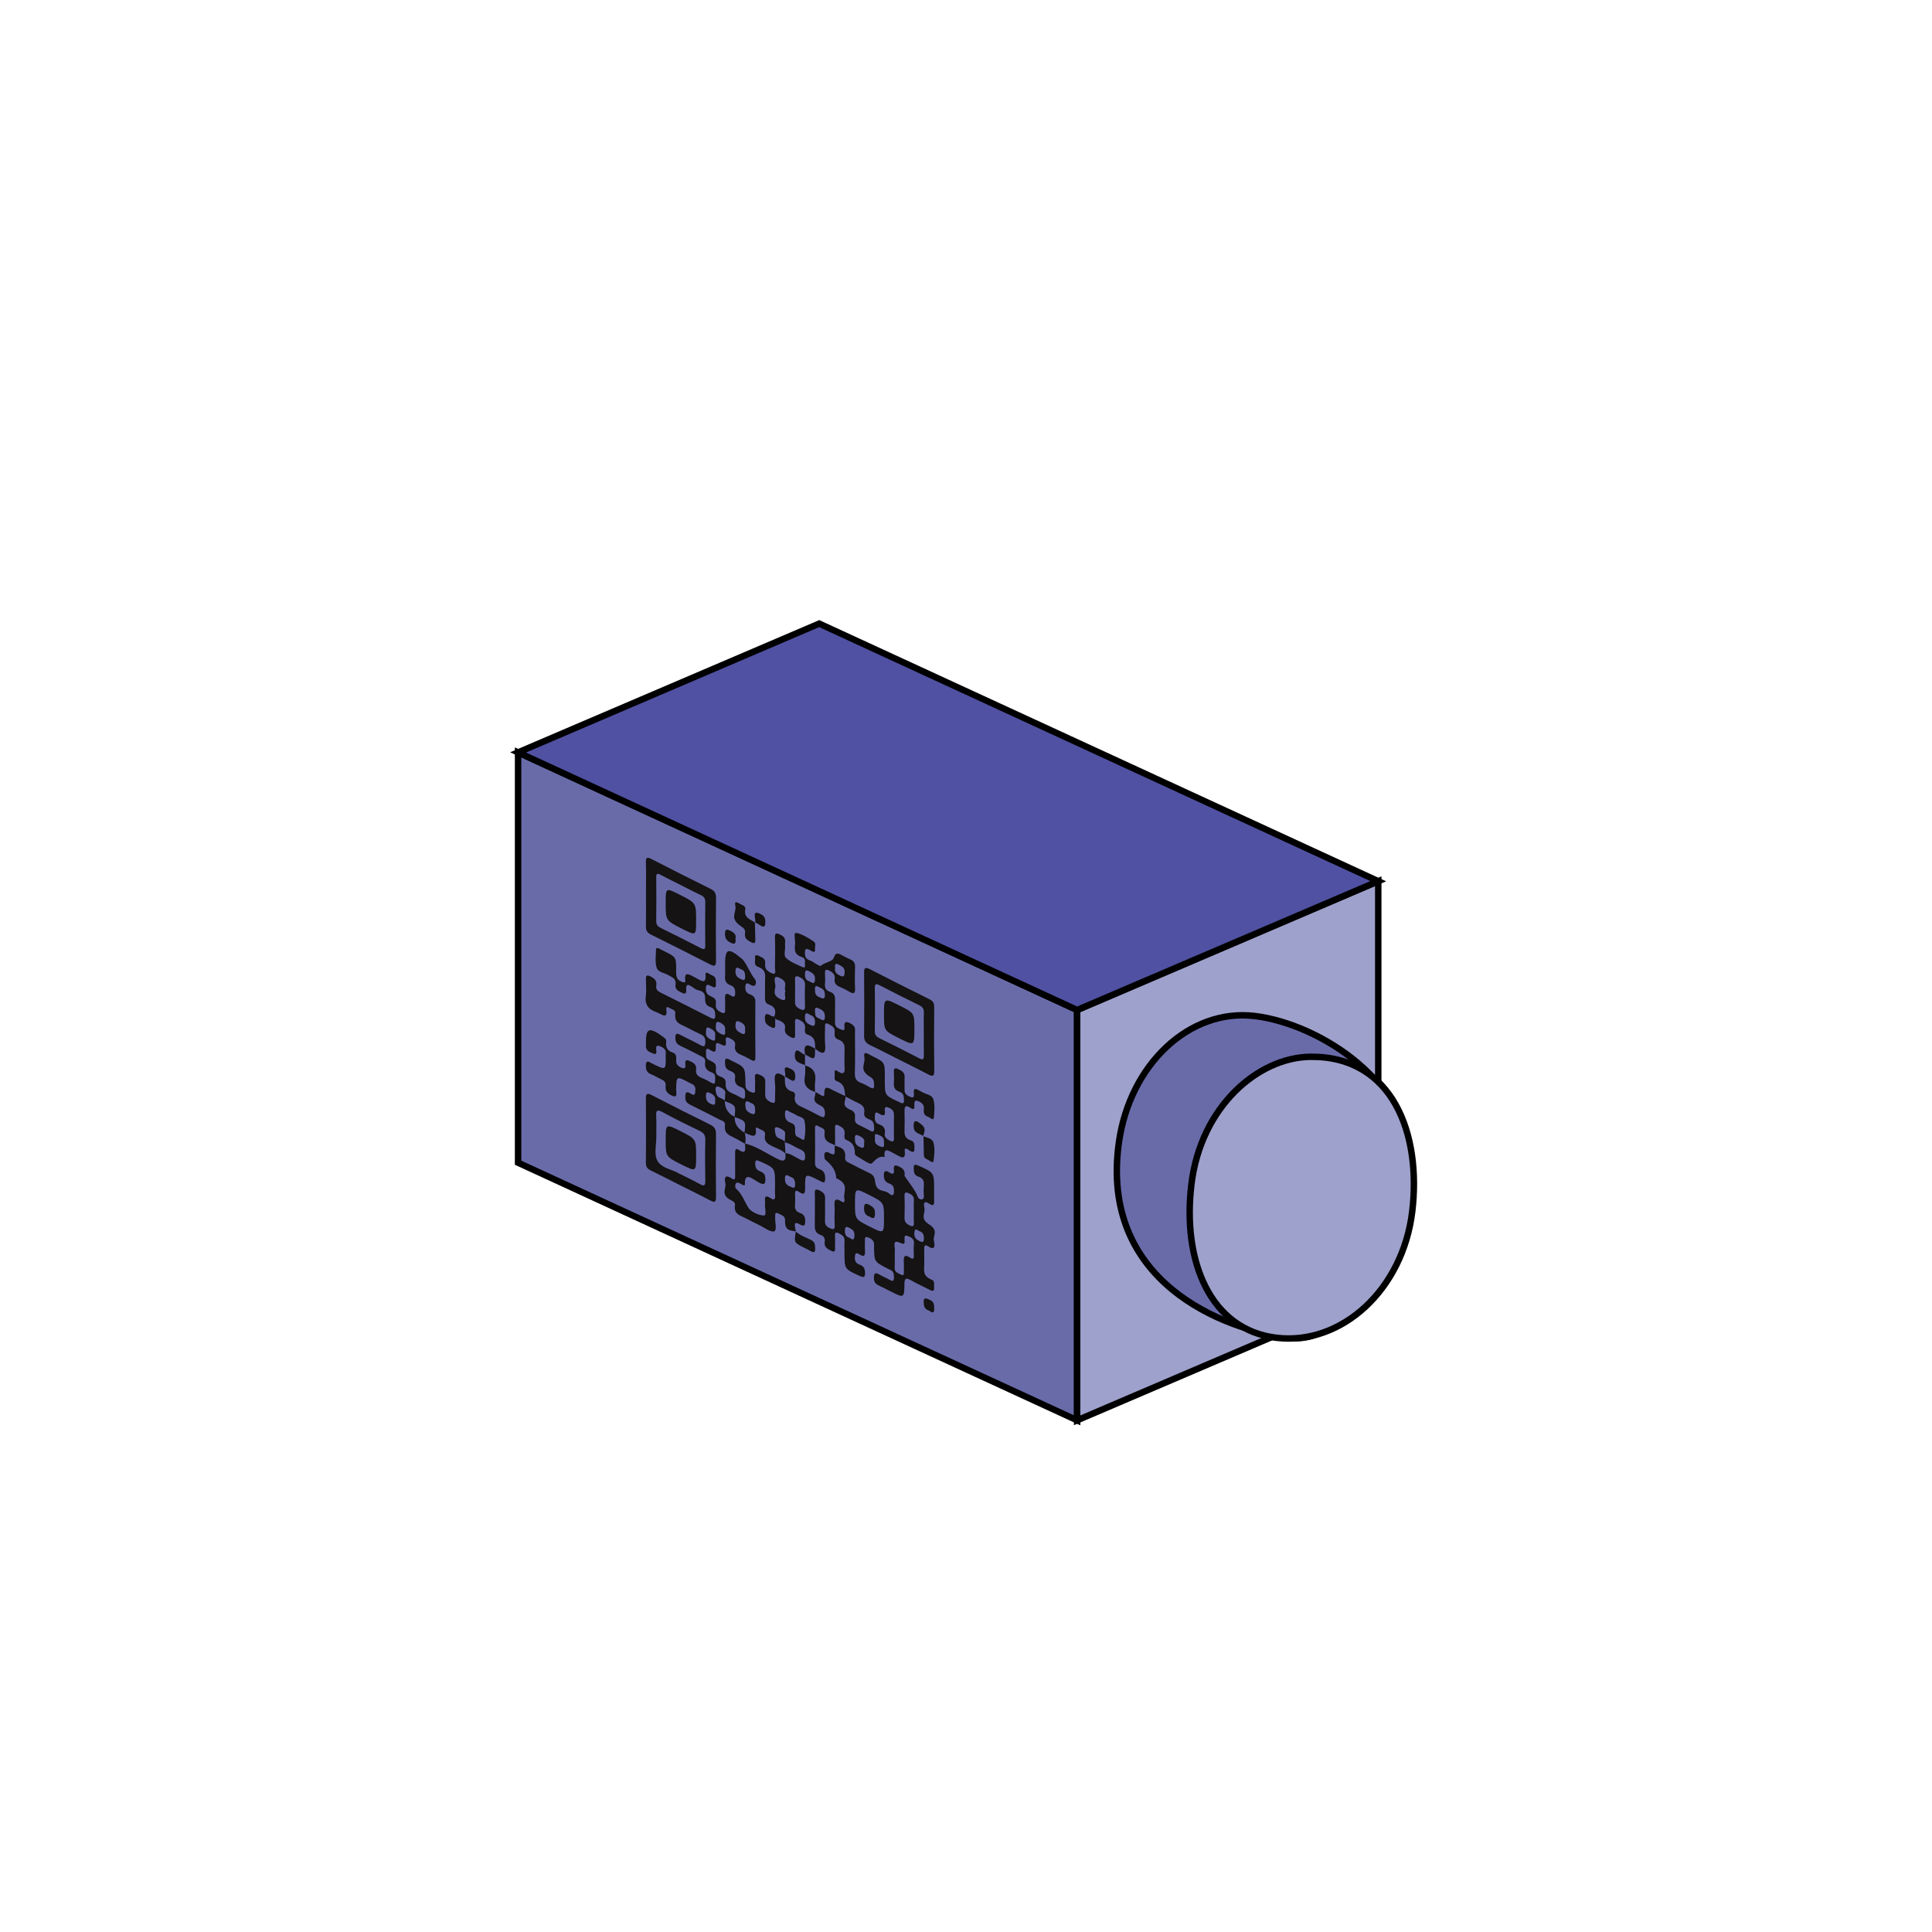 <?xml version="1.0" encoding="utf-8"?>
<!-- Generator: Adobe Illustrator 16.0.0, SVG Export Plug-In . SVG Version: 6.00 Build 0)  -->
<!DOCTYPE svg PUBLIC "-//W3C//DTD SVG 1.1//EN" "http://www.w3.org/Graphics/SVG/1.1/DTD/svg11.dtd">
<svg version="1.1" id="Layer_1" xmlns="http://www.w3.org/2000/svg" xmlns:xlink="http://www.w3.org/1999/xlink" x="0px" y="0px"
	 width="300px" height="300px" viewBox="0 0 300 300" enable-background="new 0 0 300 300" xml:space="preserve">
<polygon fill="#696BA9" stroke="#000000" stroke-miterlimit="10" points="167.254,220.545 80.447,180.545 80.447,116.833 
	167.254,156.834 "/>
<polygon fill="#9EA1CB" stroke="#000000" stroke-miterlimit="10" points="214.015,200.545 167.254,220.545 167.254,156.834 
	214.015,136.833 "/>
<polygon fill="#5051A2" stroke="#000000" stroke-miterlimit="10" points="214.015,136.833 167.254,156.834 80.447,116.833 
	127.208,96.833 "/>
<path fill="#696BA9" stroke="#000000" stroke-miterlimit="10" d="M218.17,180.545c-1.46,12.049-7.792,28.42-17.989,27.184
	c-10.197-1.234-29.511-8.684-26.432-30.385c1.705-12.017,10.911-20.814,21.108-19.578
	C205.056,159.002,219.63,168.497,218.17,180.545z"/>
<path fill="#9EA1CB" stroke="#000000" stroke-miterlimit="10" d="M219.288,188.152c-1.46,12.047-10.91,20.811-21.107,19.576
	c-10.197-1.236-14.638-11.803-13.177-23.85c1.46-12.048,10.342-19.688,18.465-19.78
	C216.271,163.954,220.748,176.104,219.288,188.152z"/>
<g>
	<path fill="#151313" d="M115.702,177.617c-0.6-0.338-1.201-0.723-1.798-1c-0.797-0.373-1.479-0.693-1.327-1.857
		c0.087-0.668-0.498-0.732-0.827-0.904c-1.468-0.762-2.939-1.5-4.408-2.227c-0.511-0.254-0.936-0.455-0.933-1.238
		c0.004-0.67,0.1-1.057,0.841-0.576c0.724,0.471,0.7-0.057,0.722-0.602c0.027-0.639-0.334-0.812-0.744-0.998
		c-0.087-0.039-0.173-0.086-0.26-0.131c-1.944-1.018-1.932-1.01-1.973,1.102c-0.01,0.521,0.29,1.406-0.699,0.924
		c-0.751-0.363-1.022-0.773-0.932-1.506c0.069-0.564-0.266-0.82-0.718-1.027c-0.517-0.238-1.041-0.562-1.554-0.77
		c-0.652-0.262-0.793-0.646-0.802-1.295c-0.009-0.672,0.181-0.867,0.806-0.453c0.084,0.055,0.172,0.09,0.259,0.131
		c2.058,1.006,2.064,1.008,2.008-1.238c-0.012-0.463,0.212-0.939-0.609-1.371c-0.678-0.355-0.958-0.291-0.848,0.506
		c0.118,0.852-0.367,0.564-0.876,0.34c-0.586-0.258-0.789-0.609-0.724-1.17c0.01-0.086,0.002-0.186,0.001-0.279
		c-0.047-2.367,0.509-2.559,2.684-0.959c0.291,0.215,0.508,0.402,0.46,0.74c-0.113,0.809,0.126,1.391,1.027,1.693
		c0.496,0.166,0.552,0.584,0.524,0.982c-0.039,0.549,0.001,0.982,0.726,1.326c0.612,0.287,0.758,0.068,0.691-0.516
		c-0.087-0.773,0.272-0.699,0.841-0.416c0.581,0.289,0.926,0.602,0.831,1.268c-0.092,0.654,0.22,1.01,0.825,1.258
		c0.515,0.209,1.039,0.482,1.555,0.779c0.605,0.35,0.581-0.088,0.574-0.523c-0.006-0.408,0.103-0.867-0.538-1.092
		c-0.784-0.273-1.139-0.76-1.009-1.578c0.097-0.604-0.32-0.781-0.725-0.982c-0.994-0.492-1.989-1.033-2.981-1.488
		c-0.632-0.291-0.931-0.582-0.925-1.369c0.003-0.758,0.332-0.652,0.877-0.361c0.994,0.529,1.991,0.969,2.981,1.525
		c0.645,0.363,0.789,0.189,0.8-0.467c0.012-0.721-0.265-0.988-0.84-1.246c-0.733-0.328-1.469-0.723-2.203-1.104
		c-0.805-0.416-1.812-0.58-1.623-2.082c0.067-0.537-0.485-0.605-0.792-0.795c-0.317-0.197-0.673-0.348-0.6,0.168
		c0.237,1.662-0.781,0.697-1.522,0.439c-1.332-0.461-1.859-1.23-1.656-2.605c0.101-0.68,0.021-1.482,0.017-2.23
		c-0.004-0.566-0.108-1.162,0.743-0.703c0.676,0.363,0.969,0.709,0.858,1.389c-0.098,0.6,0.201,0.867,0.734,1.131
		c2.55,1.262,5.1,2.551,7.65,3.857c0.506,0.258,0.8,0.346,0.773-0.35c-0.023-0.613-0.082-1.059-0.769-1.293
		c-0.626-0.215-0.827-0.625-0.805-1.281c0.047-1.4-0.986-1.189-1.504-1.49c-0.519-0.303-1.541-1.365-1.431,0.086
		c0.06,0.785-0.322,0.656-0.867,0.375c-0.498-0.256-0.88-0.521-0.792-1.146c0.141-1.016-0.559-1.158-1.148-1.516
		c-0.617-0.373-1.548-0.383-1.784-1.156c-0.292-0.959-0.1-1.882-0.093-2.81c0.002-0.271,0.206-0.273,0.449-0.151
		c0.259,0.131,0.518,0.259,0.778,0.389c1.896,0.947,1.923,0.961,1.893,3.022c-0.013,0.832-0.01,1.502,1.044,1.811
		c0.252,0.074,0.423,0.062,0.38-0.238c-0.229-1.582,0.704-0.891,1.512-0.49c0.789,0.391,1.771,1.256,1.632-0.42
		c-0.059-0.711,0.658-0.037,1.036,0.105c0.593,0.227,0.578,0.699,0.571,1.127c-0.006,0.402,0.096,0.936-0.512,0.65
		c-0.486-0.229-1.021-0.691-1.048,0.238c-0.029,1.025,0.569,1.092,1.093,1.381c0.519,0.285,0.493,0.699,0.46,1.043
		c-0.059,0.623,0.131,0.947,0.779,1.281c0.792,0.406,0.654-0.186,0.656-0.678c0.002-0.467,0.032-0.922-0.006-1.404
		c-0.057-0.727,0.129-1.029,0.848-0.543c0.578,0.393,0.727,0.186,0.727-0.416c-0.001-0.613-0.188-0.959-0.747-1.16
		c-0.729-0.264-0.875-0.764-0.829-1.42c0.041-0.582,0.009-1.209,0.009-1.816c0-2.411,0.417-2.708,2.582-0.885
		c0.722,0.606,1.208,2.167,2.065,3.209c0.239,0.289,0.277,1.486-0.769,0.807c-0.564-0.367-0.722-0.148-0.74,0.439
		c-0.02,0.691,0.319,0.939,0.8,1.125c0.549,0.215,0.767,0.545,0.762,1.162c-0.022,2.84-0.027,5.689,0.004,8.557
		c0.007,0.666-0.241,0.67-0.765,0.365c-0.473-0.273-0.953-0.525-1.425-0.719c-0.667-0.271-1.106-0.629-0.968-1.436
		c0.106-0.623-0.263-0.873-0.767-1.129c-0.488-0.248-0.762-0.242-0.673,0.363c0.236,1.607-1.031,0.139-1.422,0.391
		c-0.39,0.254,0.352,1.951-1.001,1.043c-0.518-0.348-0.701-0.172-0.646,0.391c0.044,0.449-0.151,0.936,0.579,1.234
		c0.085,0.035,0.173,0.092,0.26,0.133c1.2,0.555,0.446,1.283,0.773,1.908c0.362,0.689,1.5,0.32,1.434,1.543
		c-0.051,0.961,0.421,1.268,1.106,1.557c0.43,0.18,0.867,0.395,1.295,0.654c0.565,0.342,0.631,0.037,0.619-0.449
		c-0.011-0.475,0.076-0.953-0.619-1.191c-0.718-0.244-1.057-0.707-0.935-1.459c0.108-0.664-0.323-0.914-0.786-1.084
		c-0.663-0.244-0.759-0.65-0.783-1.289c-0.03-0.775,0.314-0.701,0.86-0.363c0.043,0.027,0.087,0.045,0.13,0.064
		c2.133,1.023,2.139,1.027,2.184,3.383c0.011,0.58-0.078,1.08,0.753,1.455c0.543,0.244,0.797,0.246,0.751-0.41
		c-0.04-0.578,0.041-1.107-0.019-1.689c-0.084-0.836,0.263-0.754,0.891-0.463c0.749,0.348,0.728,0.777,0.705,1.314
		c-0.017,0.41,0.003,0.842-0.005,1.26c-0.012,0.609-0.107,1.123,0.806,1.576c0.871,0.432,0.714-0.201,0.717-0.736
		c0.004-0.746,0.08-1.467-0.017-2.25c-0.179-1.455,0.226-1.883,1.552-0.939l-0.037-0.057c0.125,0.908-0.263,1.986,1.29,2.404
		c0.277,0.076,0.359,0.41,0.315,0.625c-0.254,1.244,0.59,1.508,1.372,1.879c0.771,0.367,1.542,0.756,2.312,1.168
		c0.562,0.301,0.98,0.504,0.962-0.357c-0.015-0.707-0.246-0.967-0.83-1.254c-1.4-0.688-0.504-1.355-0.679-2.033l-0.033,0.02
		c0.487,0.027,1.477,1.152,1.451,0.254c-0.044-1.475,0.718-0.857,1.501-0.467c0.596,0.301,1.191,0.562,1.785,0.84
		c0.116,0.711-0.768,1.484,0.758,2.111c1.385,0.568,0.172,1.617,1.064,2.219c0.127,0.084,0.258,0.139,0.387,0.205
		c0.474,0.24,0.948,0.467,1.42,0.721c0.454,0.242,0.842,0.467,0.819-0.275c-0.019-0.639-0.027-1.127-0.803-1.398
		c-0.408-0.141-0.836-0.41-0.74-0.988c0.165-0.99-0.43-1.303-1.139-1.627c-0.599-0.273-1.203-0.625-1.806-0.943
		c-0.134-0.924,0.011-1.898-1.363-2.373c-0.452-0.156-0.246-0.707-0.271-1.047c-0.023-0.307-0.09-0.834,0.363-0.531
		c1.512,1.006,1.126-0.34,1.151-1.176c0.016-0.598-0.015-1.223,0.008-1.814c0.028-0.766,0.104-1.49-1.001-1.891
		c-0.61-0.223-0.561-0.73-0.525-1.121c0.069-0.744-0.374-0.949-0.891-1.24c-0.699-0.393-0.612,0.133-0.61,0.598
		c0.003,0.842-0.072,1.652,0.018,2.525c0.151,1.484-0.333,1.707-1.573,0.656l0.023,0.037c-0.036-0.877,0.115-1.791-1.218-2.223
		c-0.461-0.15-0.393-0.617-0.359-0.891c0.083-0.717-0.227-1.039-0.881-1.383c-0.78-0.41-0.668,0.156-0.665,0.662
		c0.001,0.42,0.006,0.842-0.002,1.26c-0.009,0.52,0.18,1.219-0.701,0.742c-0.652-0.355-0.968-0.67-0.857-1.367
		c0.097-0.605-0.252-0.885-0.763-1.148c-0.301-0.156-0.698-0.092-0.918-0.676l0.02,0.023c0.231-0.74,0.331-1.443-0.884-1.891
		c-0.468-0.172-0.568-0.535-0.561-0.973c0.018-0.926-0.016-1.879,0.011-2.799c0.025-0.852,0.157-1.602-1.115-2.076
		c-0.681-0.256-0.38-0.859-0.437-1.289c-0.083-0.62,0.232-0.604,0.698-0.345c0.42,0.235,0.948,0.367,0.87,1.081
		c-0.079,0.727,0.136,1.135,0.907,1.506c0.944,0.451,0.599-0.422,0.609-0.871c0.036-1.525,0.049-3.063-0.001-4.629
		c-0.023-0.723,0.224-0.727,0.818-0.445c0.664,0.314,0.835,0.691,0.759,1.282c-0.017,0.129-0.013,0.274,0,0.42
		c0.061,0.672-0.273,1.535,0.154,1.926c0.759,0.691,1.691,1.009,2.55,1.416c0.545,0.262,0.345-0.354,0.374-0.67
		c0.028-0.32,0.021-0.729-0.427-0.87c-1.431-0.453-1.125-1.389-1.098-2.195c0.018-0.574-0.279-1.674,0.191-1.58
		c0.841,0.169,1.809,0.744,2.695,1.338c0.429,0.288,0.161,0.814,0.205,1.228c0.049,0.468-0.218,0.454-0.571,0.234
		c-0.635-0.396-1.046-0.528-0.995,0.415c0.055,1.034,0.686,0.95,1.114,1.213c0.47,0.291,1.201,0.824,1.38,0.666
		c0.613-0.551,1.773-0.59,1.99-1.239c0.303-0.903,0.694-0.693,1.388-0.324c0.39,0.206,0.78,0.42,1.168,0.585
		c0.553,0.236,0.763,0.572,0.745,1.177c-0.036,1.104-0.05,2.221,0.003,3.367c0.037,0.793-0.262,0.85-0.911,0.465
		c-0.473-0.281-0.951-0.521-1.425-0.719c-0.585-0.242-0.926-0.588-0.833-1.25c0.088-0.631-0.183-0.943-0.795-1.277
		c-0.756-0.412-0.719,0.059-0.701,0.611c0.017,0.477,0.039,0.959-0.005,1.398c-0.061,0.621,0.116,1.037,0.772,1.262
		c0.774,0.264,0.81,0.809,0.795,1.432c-0.027,1.061,0.009,2.154-0.014,3.217c-0.011,0.496,0.078,0.834,0.627,1.068
		c0.438,0.184,0.928,0.527,0.844-0.252c-0.091-0.852,0.217-0.934,0.951-0.545c0.881,0.467,0.673,0.998,0.676,1.514
		c0.014,2.064,0.051,4.141-0.016,6.16c-0.028,0.871,0.218,1.287,1.009,1.57c0.424,0.152,0.864,0.402,1.295,0.648
		c0.47,0.27,0.737,0.277,0.685-0.338c-0.039-0.482,0.058-0.861-0.618-1.268c-1.814-1.086-0.693-2.037-0.886-3.01
		c-0.241-1.219,0.658-0.482,1.199-0.219c1.97,0.961,1.97,0.973,1.97,3.133c0,0.232,0,0.467,0,0.701c0,2.285,0,2.277,2.149,3.27
		c0.446,0.205,0.855,0.486,0.824-0.271c-0.024-0.588-0.022-1.062-0.737-1.305c-0.729-0.248-0.885-0.736-0.833-1.398
		c0.042-0.535,0.033-1.105,0.001-1.68c-0.036-0.668,0.274-0.625,0.792-0.371c0.559,0.275,0.925,0.553,0.878,1.264
		c-0.036,0.539,0.008,1.125-0.011,1.676c-0.017,0.502-0.005,0.883,0.653,1.215c0.612,0.309,0.894,0.289,0.79-0.461
		c-0.104-0.754,0.236-0.795,0.824-0.426c0.128,0.08,0.261,0.117,0.387,0.201c0.623,0.412,1.579,0.428,1.806,1.143
		c0.305,0.959,0.15,1.912,0.102,2.816c-0.037,0.654-0.595,0.029-0.927-0.082c-0.383-0.127-0.671-0.391-0.652-0.914
		c0.02-0.529,0.144-1.033-0.717-1.449c-0.84-0.406-0.744,0.195-0.734,0.752c0.008,0.432-0.183,0.533-0.545,0.279
		c-1.01-0.705-1.014-0.035-0.988,0.748c0.028,0.854,0.029,1.697-0.001,2.521c-0.027,0.744-0.048,1.406,0.967,1.727
		c0.602,0.191,0.558,0.658,0.569,1.096c0.012,0.512,0.014,0.934-0.654,0.557c-0.312-0.176-0.939-0.746-0.85,0.012
		c0.193,1.625-0.761,0.822-1.533,0.447c-0.806-0.395-1.836-1.234-1.574,0.467c-0.996-0.195-1.418,0.457-2,0.998
		c-0.297,0.275-1.549-0.699-2.369-1.131c-0.098-0.051-0.279-0.285-0.277-0.357c0.037-1-0.226-1.738-1.347-2.17
		c-0.363-0.141-0.264-0.66-0.238-0.934c0.066-0.711-0.302-0.953-0.855-1.26c-0.687-0.381-0.639,0.074-0.632,0.562
		c0.012,0.848,0.008,1.688,0.01,2.529l0.028-0.016c-0.74-0.457-1.842-0.451-1.651-2.029c0.078-0.641-0.517-0.688-0.854-0.908
		c-0.387-0.252-0.648-0.303-0.642,0.246c0.023,1.828,0.02,3.645,0.004,5.455c-0.005,0.547,0.298,0.766,0.666,0.898
		c0.778,0.283,0.911,0.76,0.912,1.51c0.001,0.961-0.588,0.402-1.059,0.205c-0.042-0.018-0.085-0.043-0.13-0.064
		c-1.916-0.949-1.937-0.961-1.924,1.141c0.004,0.781-0.005,1.422-0.989,0.732c-0.451-0.314-0.601-0.139-0.58,0.342
		c0.025,0.57,0.033,1.137-0.002,1.678c-0.04,0.584,0.057,1.031,0.743,1.258c0.587,0.193,0.835,0.549,0.839,1.25
		c0.004,0.711-0.154,0.914-0.853,0.525c-1.197-0.67-0.64,0.52-0.62,1.127l0.021-0.01c-0.754-0.207-1.741-0.006-1.675-1.686
		c0.025-0.654-0.383-0.789-0.772-0.986c-0.398-0.199-0.816-0.441-0.765,0.232c0.003,0.049,0.002,0.094-0.001,0.139
		c-0.066,0.789,0.348,2.15-0.19,2.283c-0.558,0.139-1.562-0.633-2.371-1.023c-0.688-0.334-1.378-0.678-2.066-1.043
		c-0.787-0.418-1.849-0.559-1.613-2.061c0.052-0.33-0.271-0.549-0.546-0.682c-1.823-0.873-0.741-1.814-0.955-2.691
		c-0.214-0.873,0.013-1.379,0.968-0.73c0.618,0.42,0.555-0.098,0.554-0.52c-0.003-1.119,0.003-2.232-0.003-3.352
		c-0.002-0.445,0.003-0.92,0.57-0.549c1.251,0.818,0.985-0.227,0.963-0.992c1.603,0.354,3.236,1.447,4.848,2.289
		c1.109,0.58,1.599,0.537,1.41-0.789c0.727-0.023,1.501,0.602,2.252,0.963c0.581,0.279,0.832,0.27,0.83-0.432
		c0-0.67-0.267-0.916-0.77-1.125c-0.805-0.332-1.621-0.957-2.417-1.096c0.025-0.311,0.079-0.607,0.062-0.934
		c-0.015-0.293,0.176-0.637-0.254-0.926c-0.366-0.246-0.807-0.494-1.119-0.484c-0.334,0.01-0.188,0.596-0.13,0.949
		c0.176,1.059,1.086,0.658,1.47,1.373c0.037,0.592,0.073,1.184,0.109,1.773c-0.622-0.584-1.272-0.771-1.904-1.072
		c-0.803-0.385-1.483-0.725-1.274-1.834c0.081-0.426-0.23-0.652-0.562-0.779c-0.317-0.121-0.938-0.594-0.88-0.182
		c0.257,1.854-0.946,0.852-1.744,0.656c0.214-1.838,0.214-1.838-1.548-2.477c0.206-1.801,0.206-1.801-1.549-2.477
		c0.031-0.26,0.103-0.502,0.079-0.781c-0.029-0.338,0.218-0.701-0.278-1.055c-0.318-0.229-0.748-0.471-0.982-0.41
		c-0.332,0.086-0.214,0.68-0.108,1.09c0.217,0.848,0.936,0.58,1.322,1.137c0.013,1.107,0.453,1.975,1.545,2.477
		c-0.084,1.158,0.585,1.898,1.542,2.477C115.83,176.553,115.787,177.094,115.702,177.617z M120.348,183.996
		c0-2.617,0-2.607-2.256-3.617c-0.463-0.207-0.837-0.414-0.822,0.303c0.011,0.59,0.144,0.953,0.726,1.186
		c0.455,0.184,0.826,0.385,0.849,1.111c0.026,0.816-0.109,1.105-0.972,0.662c-0.899-0.461-2.283-1.832-2.205,0.248
		c0.015,0.385-0.499,0.014-0.776-0.137c-0.877-0.471-0.763,0.67-0.638,0.777c1.011,0.873,1.335,2.057,1.986,3.051
		c0.429,0.65,1.662,1.145,2.349,1.164c0.538,0.014,0.118-1.221,0.205-1.854c0.017-0.127,0.017-0.271,0-0.418
		c-0.079-0.701,0.167-0.891,0.792-0.463c0.656,0.451,0.827,0.209,0.77-0.471C120.312,185.008,120.348,184.508,120.348,183.996z
		 M138.807,174.92c0-0.557-0.018-1.125,0.004-1.672c0.022-0.529-0.07-0.895-0.69-1.195c-0.566-0.275-0.805-0.193-0.723,0.443
		c0.112,0.861-0.297,0.812-0.907,0.418c-0.671-0.432-0.622,0.07-0.649,0.545c-0.032,0.568,0.117,0.951,0.706,1.146
		c0.687,0.227,0.952,0.693,0.848,1.361c-0.094,0.6,0.217,0.852,0.74,1.135c0.627,0.34,0.703,0.049,0.678-0.504
		C138.787,176.027,138.805,175.479,138.807,174.92z M123.604,173.119c-0.294-0.148-0.514-0.287-0.724-0.359
		c-0.396-0.137-0.973-0.787-0.992,0.121c-0.016,0.775,0.188,1.223,0.932,1.479c0.801,0.275,0.623,0.82,0.638,1.307
		c0.01,0.334-0.011,0.701,0.438,0.883c0.358,0.143,0.951,0.719,1.023,0.262c0.135-0.838,0.205-1.791,0.001-2.766
		C124.784,173.393,124,173.451,123.604,173.119z M123.457,153.846c0,0.465,0.01,0.936-0.002,1.396
		c-0.014,0.561-0.095,1.018,0.74,1.428c0.756,0.373,0.827,0.055,0.806-0.6c-0.033-0.994-0.042-1.98,0.002-2.934
		c0.032-0.67-0.102-1.039-0.829-1.402c-0.708-0.354-0.753-0.02-0.722,0.572C123.479,152.83,123.457,153.334,123.457,153.846z
		 M121.978,153.932c-0.38-0.697,0.543-1.311-0.8-2.029c-1.293-0.693-0.817,0.555-0.773,1.146c0.046,0.619-0.643,1.377,0.763,2.08
		C122.523,155.805,121.598,154.236,121.978,153.932z M116.574,171.264c-0.56-0.379-0.88-0.398-0.839,0.354
		c0.03,0.564,0.121,0.895,0.709,1.201c0.592,0.309,0.841,0.268,0.814-0.43C117.237,171.84,117.196,171.434,116.574,171.264z
		 M129.675,150.314c-0.1,0.559,0.142,0.863,0.698,1.152c0.647,0.338,0.77,0.094,0.78-0.521c0.012-0.707-0.374-0.844-0.821-1.109
		C129.724,149.477,129.586,149.715,129.675,150.314z M115.682,159.916c0.117-0.617-0.174-0.938-0.772-1.234
		c-0.601-0.299-0.668-0.023-0.703,0.494c-0.046,0.695,0.27,0.941,0.828,1.242C115.646,160.744,115.767,160.514,115.682,159.916z
		 M134.173,177.49c0.158-0.482-0.113-0.789-0.676-1.076c-0.534-0.273-0.775-0.277-0.752,0.383c0.02,0.607,0.065,0.982,0.759,1.307
		C134.12,178.391,134.239,178.15,134.173,177.49z M135.862,176.633c-0.011,0.496-0.125,0.975,0.647,1.312
		c0.486,0.213,0.818,0.348,0.765-0.344c-0.038-0.514,0.1-0.977-0.663-1.295C136.151,176.115,135.735,175.869,135.862,176.633z
		 M125.75,152.412c0.515,0.332,0.785,0.34,0.804-0.316c0.022-0.742-0.313-0.953-0.857-1.254c-0.609-0.338-0.691-0.096-0.703,0.463
		C124.979,151.947,125.228,152.248,125.75,152.412z M127.328,153.363c-0.483-0.316-0.818-0.414-0.781,0.293
		c0.029,0.521,0.014,0.902,0.66,1.18c0.509,0.217,0.903,0.436,0.883-0.346C128.075,153.857,127.864,153.547,127.328,153.363z
		 M115.002,150.486c-0.5-0.328-0.8-0.352-0.797,0.32c0.002,0.604,0.181,0.904,0.741,1.184c0.512,0.256,0.791,0.316,0.764-0.357
		C115.687,151.07,115.636,150.664,115.002,150.486z M122.702,182.723c-0.487-0.305-0.816-0.43-0.815,0.266
		c0.001,0.654,0.168,0.982,0.787,1.25c0.458,0.197,0.805,0.404,0.794-0.301C123.46,183.293,123.324,182.896,122.702,182.723z
		 M127.186,158.139c0.508,0.301,0.929,0.525,0.904-0.281c-0.018-0.617-0.207-0.914-0.749-1.174
		c-0.463-0.221-0.848-0.439-0.791,0.301C126.588,157.484,126.516,157.938,127.186,158.139z M125.724,157.549
		c-0.554-0.393-0.73-0.225-0.731,0.387c-0.002,0.6,0.149,0.881,0.724,1.162c0.583,0.285,0.851,0.299,0.837-0.426
		C126.541,157.969,126.22,157.742,125.724,157.549z M112.586,160.008c0.081-0.545-0.108-0.871-0.694-1.186
		c-0.719-0.387-0.705,0.039-0.737,0.584c-0.042,0.682,0.306,0.854,0.787,1.127C112.584,160.896,112.658,160.574,112.586,160.008z
		 M111.041,160.861c0.13-0.635-0.233-0.902-0.792-1.197c-0.676-0.357-0.578,0.143-0.625,0.578c-0.074,0.689,0.271,0.92,0.817,1.215
		C111.115,161.82,111.076,161.377,111.041,160.861z M111.04,170.91c0.107-0.551-0.133-0.855-0.697-1.143
		c-0.571-0.291-0.736-0.166-0.723,0.438c0.013,0.578,0.151,0.896,0.731,1.195C110.942,171.701,111.114,171.527,111.04,170.91z"/>
	<path fill="#151313" d="M129.672,177.887c0.786,0.309,1.723,0.4,1.557,1.873c-0.061,0.537,0.395,0.693,0.729,0.863
		c0.994,0.506,1.987,1.031,2.981,1.496c0.617,0.291,0.852,0.559,0.95,1.379c0.208,1.742,1.446,1.168,2.17,1.834
		c0.489,0.449,0.771,0.271,0.761-0.365c-0.009-0.555-0.069-0.947-0.692-1.17c-0.546-0.193-0.876-0.494-0.887-1.246
		c-0.013-0.775,0.256-0.883,0.905-0.463c0.518,0.336,0.723,0.16,0.656-0.398c-0.097-0.789,0.183-0.875,0.862-0.521
		c0.623,0.322,0.885,0.664,0.8,1.291c-0.007,0.043-0.019,0.105,0.003,0.139c0.709,1.098,1.587,2.062,2.094,3.336
		c0.141,0.352,0.989,0.604,0.895-0.328c-0.055-0.535-0.047-1.055-0.001-1.541c0.062-0.67-0.126-1.125-0.836-1.355
		c-0.715-0.232-0.71-0.723-0.737-1.305c-0.032-0.674,0.24-0.623,0.76-0.393c2.406,1.066,2.404,1.047,2.404,3.693
		c0,0.561-0.023,1.111,0.008,1.686c0.033,0.627-0.083,0.99-0.762,0.518c-0.811-0.562-0.913-0.033-0.754,0.617
		c0.208,0.857-0.751,1.652,0.698,2.576c1.59,1.012,0.594,1.73,0.777,2.549c0.158,0.707,0.225,1.607-0.868,0.885
		c-0.529-0.352-0.656-0.096-0.637,0.43c0.028,0.807,0,1.588,0.009,2.389c0.009,0.869-0.326,1.77,1.155,2.354
		c0.556,0.217,0.321,0.787,0.371,1.184c0.07,0.576-0.167,0.662-0.667,0.398c-0.994-0.525-1.99-0.963-2.981-1.523
		c-0.743-0.422-0.942-0.232-0.952,0.551c-0.027,2.279-0.061,2.262-2.181,1.191c-0.562-0.283-1.125-0.59-1.686-0.842
		c-0.554-0.25-0.878-0.51-0.878-1.258c0.001-0.754,0.247-0.873,0.911-0.473c0.515,0.307,1.039,0.502,1.554,0.801
		c0.525,0.307,0.66,0.127,0.651-0.406s-0.043-0.967-0.683-1.197c-0.126-0.045-0.258-0.127-0.387-0.193
		c-1.983-1.031-1.983-1.031-2.022-3.25c-0.01-0.547,0.145-1.031-0.72-1.467c-0.891-0.449-0.678,0.262-0.694,0.771
		c-0.013,0.367-0.028,0.736,0.003,1.123c0.06,0.734-0.048,1.193-0.869,0.656c-0.614-0.404-0.675-0.049-0.698,0.484
		c-0.029,0.648,0.246,0.939,0.764,1.125c0.628,0.227,0.807,0.621,0.818,1.289c0.012,0.701-0.235,0.723-0.828,0.453
		c-2.366-1.074-2.364-1.051-2.364-3.607c0-0.607-0.028-1.23,0.005-1.82c0.037-0.656-0.318-0.895-0.809-1.156
		c-0.496-0.266-0.709-0.199-0.673,0.377c0.032,0.527,0.02,1.039,0.001,1.541c-0.016,0.459,0.202,1.162-0.608,0.764
		c-0.656-0.324-1.113-0.625-0.985-1.451c0.063-0.408-0.107-0.834-0.559-0.982c-1.007-0.33-0.998-0.982-0.983-1.744
		c0.028-1.434-0.002-2.898,0.014-4.34c0.006-0.555-0.22-1.322,0.748-0.848c1.023,0.502,0.822,1.084,0.826,1.709
		c0.008,0.986,0.026,1.979-0.007,2.941c-0.02,0.564,0.098,0.877,0.7,1.174c0.612,0.301,0.854,0.242,0.812-0.467
		c-0.048-0.814-0.025-1.604-0.007-2.387c0.019-0.842-0.371-2.205,1.145-1.217c0.317,0.207,0.449-0.092,0.37-0.41
		c-0.274-1.088,0.904-2.293-1.273-3.25c-0.032-1.244-0.746-2.096-1.729-2.908c-0.08-0.066-0.473-1.682,0.729-0.988
		c1.277,0.74,0.49-0.869,0.85-1.18L129.672,177.887z M135.012,190.447c2.253,1.135,2.253,1.135,2.253-1.197
		c0-2.535,0-2.535-2.319-3.705c-2.185-1.102-2.185-1.102-2.185,1.297C132.762,189.311,132.762,189.311,135.012,190.447z
		 M138.934,194.895c0,0.652,0.02,1.318-0.005,1.961c-0.027,0.664,0.403,0.766,0.782,0.979c0.392,0.217,0.677,0.297,0.646-0.258
		c-0.027-0.48,0.016-0.928-0.009-1.408c-0.042-0.816-0.079-1.596,1.017-0.852c0.507,0.344,0.549,0.006,0.539-0.418
		c-0.015-0.566-0.06-1.158,0.009-1.674c0.116-0.863-0.419-1.078-0.953-1.295c-1.017-0.414-0.065,1.359-0.781,1.193
		c-0.626-0.143-1.457-0.824-1.256,0.504C138.989,194.068,138.932,194.473,138.934,194.895z M141.899,188.162
		c0-0.555-0.028-1.127,0.008-1.662c0.038-0.555-0.105-0.887-0.698-1.166c-0.522-0.244-0.783-0.275-0.757,0.385
		c0.044,1.131,0.033,2.238,0.004,3.334c-0.016,0.568,0.139,0.898,0.717,1.191c0.546,0.277,0.779,0.229,0.735-0.41
		C141.868,189.26,141.899,188.717,141.899,188.162z M131.981,192.236c0.564,0.451,0.678,0.166,0.696-0.4
		c0.019-0.627-0.233-0.883-0.76-1.164c-0.581-0.311-0.711-0.135-0.72,0.443C131.186,191.734,131.381,192.062,131.981,192.236z
		 M142.683,191.139c-0.55-0.438-0.689-0.189-0.707,0.385c-0.018,0.621,0.227,0.887,0.757,1.168c0.557,0.295,0.733,0.189,0.732-0.418
		C143.465,191.66,143.289,191.322,142.683,191.139z"/>
	<path fill="#151313" d="M100.309,138.802c0-1.633,0.033-3.25-0.015-4.904c-0.021-0.745,0.177-0.865,0.865-0.51
		c3.019,1.562,6.038,3.082,9.057,4.57c0.71,0.35,0.98,0.676,0.97,1.496c-0.041,3.244-0.032,6.514-0.005,9.793
		c0.006,0.729-0.208,0.873-0.889,0.521c-3.062-1.575-6.125-3.118-9.186-4.633c-0.634-0.314-0.818-0.655-0.806-1.303
		C100.33,142.169,100.309,140.48,100.309,138.802z M105.803,137.478c-1.079-0.544-2.159-1.066-3.239-1.643
		c-0.503-0.269-0.67-0.172-0.665,0.379c0.023,2.253,0.027,4.497-0.001,6.725c-0.008,0.602,0.156,0.885,0.728,1.164
		c2.072,1.012,4.146,2.064,6.219,3.133c0.5,0.258,0.674,0.166,0.669-0.383c-0.021-2.252-0.026-4.498,0.003-6.724
		c0.008-0.609-0.167-0.898-0.733-1.159C107.791,138.512,106.797,137.979,105.803,137.478z"/>
	<path fill="#151313" d="M105.763,184.115c-1.553-0.783-3.105-1.592-4.657-2.336c-0.61-0.291-0.816-0.586-0.811-1.266
		c0.03-3.297,0.028-6.609,0.001-9.936c-0.005-0.705,0.153-0.912,0.86-0.547c3.02,1.561,6.039,3.082,9.057,4.568
		c0.725,0.357,0.978,0.717,0.968,1.518c-0.034,3.248-0.032,6.514,0,9.795c0.007,0.748-0.22,0.857-0.89,0.5
		C108.783,185.609,107.273,184.877,105.763,184.115z M105.36,182.182c1.24,0.625,2.279,1.1,3.312,1.686
		c0.712,0.406,0.859,0.184,0.847-0.527c-0.04-2.121-0.05-4.23,0.003-6.305c0.021-0.816-0.254-1.129-0.957-1.467
		c-1.9-0.912-3.802-1.85-5.7-2.885c-0.848-0.461-1.019-0.227-0.972,0.621c0.062,1.102,0.004,2.152,0.018,3.23
		c0.015,1.26-0.396,2.736,0.19,3.74C102.786,181.447,104.374,181.566,105.36,182.182z"/>
	<path fill="#151313" d="M139.669,164.572c-1.509-0.76-3.021-1.557-4.527-2.268c-0.729-0.346-0.975-0.721-0.967-1.52
		c0.035-3.248,0.032-6.514,0.001-9.795c-0.007-0.748,0.226-0.84,0.892-0.496c3.061,1.574,6.125,3.117,9.186,4.633
		c0.612,0.303,0.814,0.592,0.807,1.268c-0.027,3.297-0.037,6.604,0.006,9.938c0.012,0.869-0.32,0.834-0.998,0.473
		C142.604,166.023,141.136,165.312,139.669,164.572z M143.449,160.557c0-1.076-0.031-2.166,0.011-3.217
		c0.025-0.631-0.122-0.963-0.775-1.277c-2.029-0.979-4.059-2.016-6.089-3.064c-0.535-0.277-0.767-0.271-0.756,0.383
		c0.035,2.258,0.034,4.5,0,6.727c-0.01,0.664,0.274,0.885,0.78,1.137c2.03,1.004,4.061,2.008,6.089,3.078
		c0.69,0.365,0.765,0.072,0.748-0.539C143.425,162.693,143.449,161.631,143.449,160.557z"/>
	<path fill="#151313" d="M117.22,143.246c0.021,0.797,0.048,1.596,0.063,2.39c0.009,0.515,0.087,1.07-0.676,0.659
		c-0.597-0.322-1.036-0.604-0.914-1.35c0.108-0.665-0.271-0.851-0.802-1.241c-1.641-1.208-0.477-2.038-0.707-3.065
		c-0.236-1.049,0.607-0.283,1.044-0.13c0.281,0.1,0.569,0.357,0.504,0.687c-0.269,1.363,0.838,1.537,1.512,2.089L117.22,143.246z"/>
	<path fill="#151313" d="M126.588,169.562c-1.164-0.363-1.887-0.986-1.61-2.389c0.104-0.527,0.041-1.174,0.053-1.766l-0.031,0.021
		c1.354,0.379,1.762,1.254,1.574,2.527c-0.074,0.496-0.017,1.082-0.018,1.625L126.588,169.562z"/>
	<path fill="#151313" d="M143.366,176.414c0.562,0.285,1.422,0.314,1.597,1.061c0.237,1.016,0.123,2.008-0.026,2.879
		c-0.058,0.332-0.696-0.221-1.069-0.383c-0.459-0.199-0.412-0.561-0.418-0.889c-0.016-0.895-0.033-1.789-0.049-2.684
		L143.366,176.414z"/>
	<path fill="#151313" d="M123.558,191.234c0.758,0.641,1.539,0.906,2.304,1.268c0.742,0.35,0.681,0.777,0.714,1.336
		c0.037,0.652-0.199,0.736-0.746,0.402c-0.3-0.182-0.604-0.311-0.907-0.463c-1.635-0.824-1.635-0.824-1.346-2.553
		C123.579,191.223,123.558,191.234,123.558,191.234z"/>
	<path fill="#151313" d="M114.204,145.745c0.085,0.74-0.068,0.978-0.743,0.639c-0.687-0.346-0.886-0.688-0.886-1.418
		c0-0.716,0.276-0.717,0.854-0.429C114.036,144.84,114.357,145.187,114.204,145.745z"/>
	<path fill="#151313" d="M144.277,203.514c-0.712-0.219-0.823-0.631-0.85-1.273c-0.033-0.83,0.342-0.682,0.931-0.412
		c0.745,0.344,0.665,0.787,0.702,1.326C145.11,203.908,144.802,203.936,144.277,203.514z"/>
	<path fill="#151313" d="M117.246,143.285c0.228-0.494-0.644-2.095,0.802-1.378c0.602,0.3,0.784,0.573,0.793,1.243
		c0.026,1.586-1.063,0.12-1.622,0.096L117.246,143.285z"/>
	<path fill="#151313" d="M120.215,157.832c0.275,0.336,0.145,0.57,0.148,0.83c0.007,0.578,0.172,1.311-0.762,0.768
		c-0.565-0.33-0.809-0.541-0.832-1.256c-0.029-0.889,0.337-0.838,0.99-0.434c0.154,0.094,0.319,0.084,0.478,0.119
		C120.234,157.857,120.215,157.832,120.215,157.832z"/>
	<path fill="#151313" d="M125.025,163.756c-0.35-1.676,0.332-1.719,1.557-0.9l-0.024-0.037c0.003,1.826,0.003,1.826-1.558,0.896
		L125.025,163.756z"/>
	<path fill="#151313" d="M125.031,165.408c-0.789-0.346-1.857-0.439-1.566-1.916c0.198-1.006,1.065,0.293,1.561,0.264L125,163.715
		c0,0.572,0,1.145,0,1.715L125.031,165.408z"/>
	<path fill="#151313" d="M143.399,176.398c-0.042-0.021-0.085-0.037-0.128-0.064c-0.629-0.383-1.509-0.375-1.397-1.723
		c0.078-0.922,0.68-0.4,1.079-0.105c1.035,0.768,0.476,1.307,0.415,1.908C143.366,176.414,143.399,176.398,143.399,176.398z"/>
	<path fill="#151313" d="M121.882,167.189c0.296-0.369-0.582-1.869,0.657-1.332c0.546,0.238,0.961,0.432,0.948,1.289
		c-0.013,0.75-0.247,0.852-0.88,0.438c-0.25-0.164-0.505-0.299-0.76-0.449C121.845,167.133,121.882,167.189,121.882,167.189z"/>
	<path fill="#151313" d="M135.021,188.914c-0.61-0.197-0.839-0.58-0.848-1.254c-0.01-0.695,0.16-0.93,0.858-0.547
		c0.572,0.312,0.848,0.592,0.838,1.281C135.862,189.066,135.733,189.414,135.021,188.914z"/>
	<path fill="#151313" d="M103.37,140.179c0-2.348,0-2.348,2.15-1.264c2.572,1.298,2.572,1.298,2.572,4.047
		c0,2.358,0,2.358-2.159,1.27C103.37,142.939,103.37,142.939,103.37,140.179z"/>
	<path fill="#151313" d="M105.767,180.805c-2.396-1.207-2.396-1.207-2.396-3.848c0-2.469,0-2.469,2.317-1.301
		c2.405,1.213,2.405,1.213,2.405,3.865C108.092,181.979,108.092,181.979,105.767,180.805z"/>
	<path fill="#151313" d="M139.693,156.15c2.294,1.156,2.294,1.156,2.294,3.629c0,2.637,0,2.637-2.417,1.416
		c-2.305-1.162-2.305-1.162-2.305-3.643C137.265,154.926,137.265,154.926,139.693,156.15z"/>
</g>
</svg>
